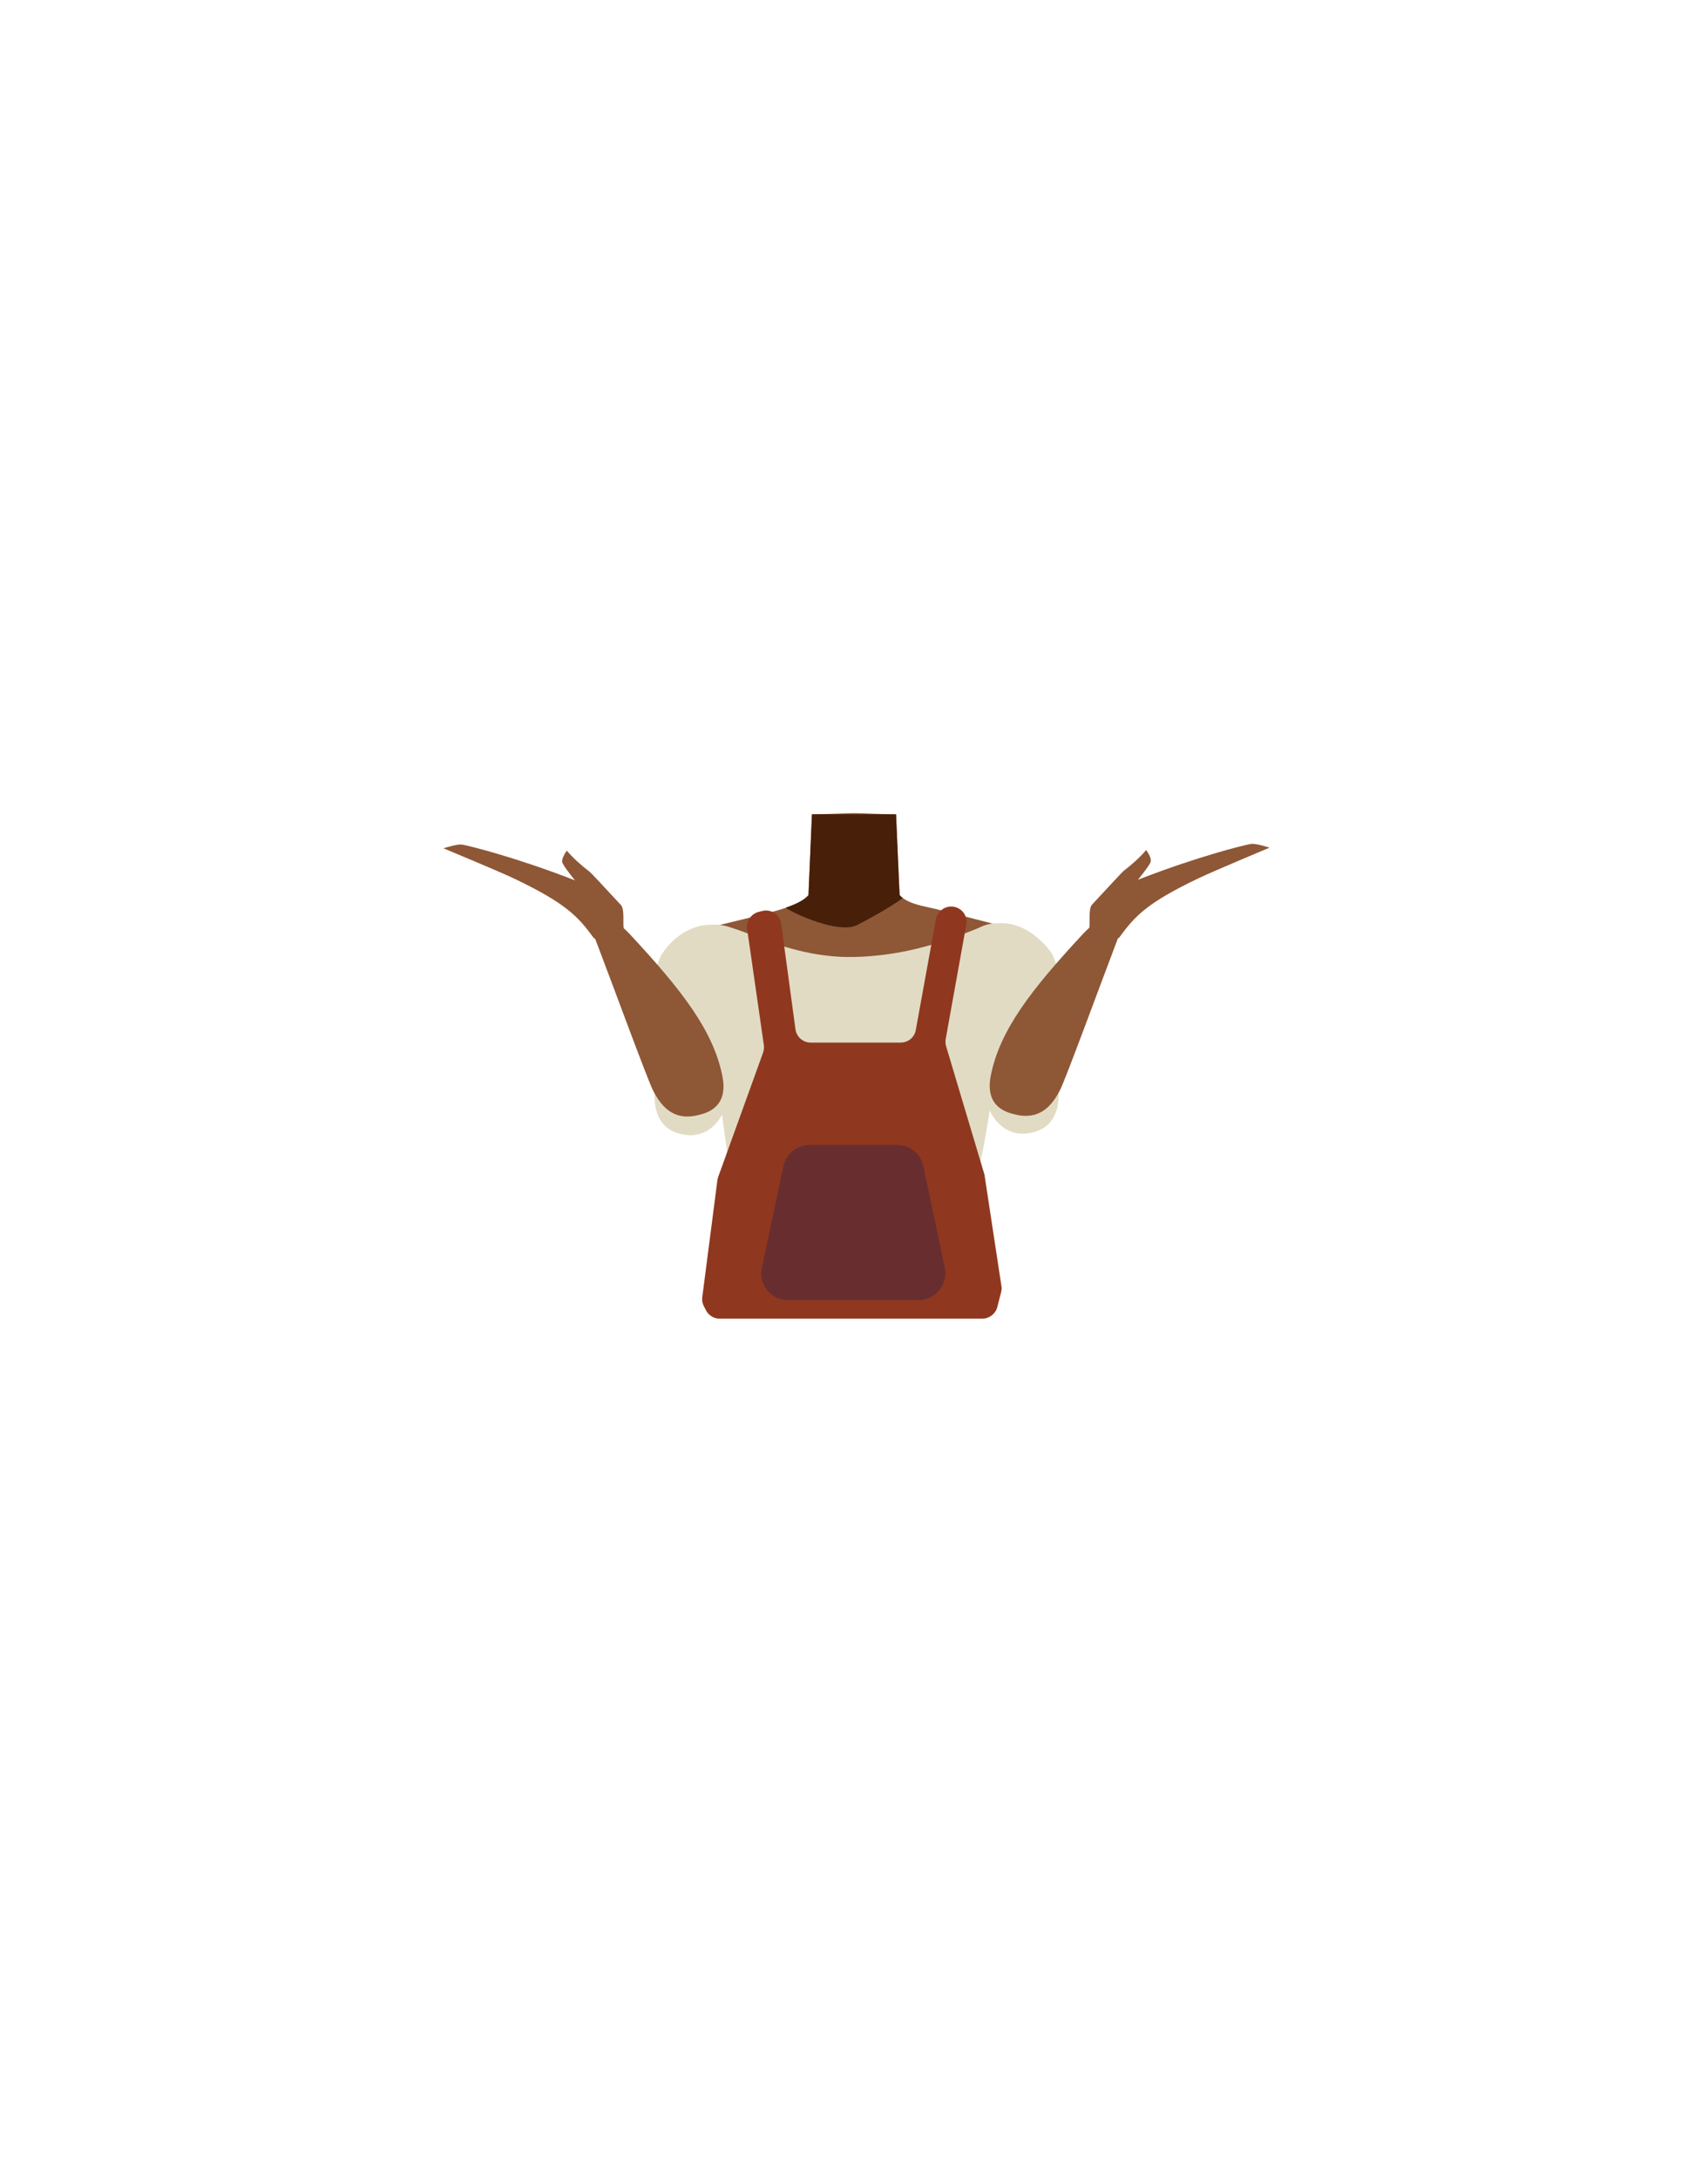 <?xml version="1.0" encoding="utf-8"?>
<!-- Generator: Adobe Illustrator 26.0.2, SVG Export Plug-In . SVG Version: 6.00 Build 0)  -->
<svg version="1.1" id="Calque_1" xmlns="http://www.w3.org/2000/svg" xmlns:xlink="http://www.w3.org/1999/xlink" x="0px" y="0px"
	 viewBox="0 0 788 1005" style="enable-background:new 0 0 788 1005;" xml:space="preserve">
<style type="text/css">
	.st0{fill:#8E5736;}
	.st1{fill:#481F09;}
	.st2{fill:#E1DBC4;}
	.st3{fill:#8F381F;}
	.st4{fill:#682E2F;}
</style>
<g id="Calque_1_00000135671376874874536320000007383502615432167837_">
	<g id="Calque_12">
		<path class="st0" d="M465.8,459.5c0,0-0.1,3.9-9.3,10c-10.9,7.3-6.9,21.4-8.4,28.7c-1,4.9-9.9,17.3-13.7,16.6
			c-10.8-2-16.9-16.2-26.7-20.4c-5.7-2.4-8.2-4.7-13.7-2c-5.5-2.8-8-0.5-13.7,2c-9.8,4.2-15.8,18.5-26.7,20.4
			c-3.9,0.7-12.7-11.7-13.7-16.6c-1.5-7.3,2.5-21.4-8.4-28.7c-9.2-6.1-11.6-11-11.6-11c-7-17.1-6.1-26.7,3.9-29.7s29.4-7,38.6-10.1
			c4.7-1.6,8.5-3.4,10.6-5.8l1.6-37.3l18.3-0.6h2.2l14.3,0.5l4,0.1l0.7,15.7l0.6,12.9v0.5l0.4,8.2c0.4,0.5,0.9,0.9,1.5,1.3
			c2.7,2,6.8,3.2,11.6,4.2c6.5,1.3,30.5,8,37.8,9.4c3.1,0.6-2.8-0.9,0,0C475.8,430.6,472.8,442.4,465.8,459.5z"/>
		<path class="st1" d="M416.5,414.1c-5.4,4.2-18.8,11.4-21.3,12.6c-8.2,3.9-28.3-5-32.8-8.1c4.7-1.6,8.5-3.4,10.6-5.8l1.6-37.3h38.8
			l1.2,28.5v0.5l0.4,8.2C415.4,413.2,415.9,413.7,416.5,414.1z"/>
	</g>
</g>
<path class="st2" d="M444.4,563.3c14.8-35.4,22.7-134,13-137c-3.4-1-27.2,14-62.7,15c-39.1,1.1-63.8-23.7-66.9-10.3
	c-4.5,19.1,8.9,118.7,16.1,146.5c7.5,29.1,51.4,1.4,51.4,1.4S432.8,591.1,444.4,563.3z"/>
<path class="st2" d="M344.6,434.1c9,13.5-0.9,21.2-4.1,28c-5.1,10.9-2.7,33.4-4.6,44.5c-0.9,5.2-5.9,17.3-18,16.9l0,0
	c-15.5-1-16.1-14.1-15.9-19.1c0.3-10.3-4.4-53,3.6-64.7c0,0,7.2-12.2,21-13.2C335.4,425.8,340.9,428.5,344.6,434.1L344.6,434.1z"/>
<path class="st0" d="M321.8,514.3c-11.5,2.7-17-4.6-20.5-11.4c-2.5-4.8-20.2-53-25.2-66c-2.9-7.4-4.6-11.2,1.5-12.8
	c5.5-1.5,11.6,5.2,14,7.8c22.5,24.3,37.8,43.5,41.8,65C335.9,511,325.7,513.4,321.8,514.3z"/>
<path class="st0" d="M272,402c-3.8-2.9-7.4-6.1-10.5-9.7c0,0-2.5,3.3-2.1,5.3c0.3,1.6,5.9,8.4,5.9,8.4l0,0
	c-27.2-10.6-48.9-16-52.1-16.5c-2.2-0.4-8.6,1.7-8.6,1.7s25.8,10.7,32.7,14c23.6,11.3,29.3,17.3,36.6,27.3c1.3,1.8,16.2-0.1,14-4
	c-0.8-1.4,0.5-9-1.4-11.1C279.1,409.4,272.4,402.2,272,402z"/>
<path class="st2" d="M445.8,433.4c-9,13.5,0.9,21.2,4.1,28c5.1,10.9,2.7,33.4,4.6,44.5c0.9,5.2,5.9,17.3,18,16.9l0,0
	c15.5-1,16.1-14.1,15.9-19.1c-0.3-10.3,4.4-53-3.6-64.7c0.6,1-7.9-12.2-21-13.2C455,425.1,449.5,427.9,445.8,433.4L445.8,433.4z"/>
<path class="st0" d="M468.6,514c11.5,2.7,17-4.6,20.5-11.4c2.5-4.8,20.2-53,25.2-66c2.8-7.4,4.6-11.2-1.5-12.8
	c-5.5-1.5-11.6,5.2-14,7.8c-22.5,24.3-37.8,43.5-41.8,65C454.5,510.7,464.7,513.1,468.6,514z"/>
<path class="st0" d="M518.3,401.7c3.8-2.9,7.4-6.1,10.5-9.7c0,0,2.5,3.3,2.1,5.3c-0.3,1.6-5.9,8.4-5.9,8.4l0,0
	c27.2-10.6,48.9-16,52.1-16.5c2.2-0.4,8.6,1.7,8.6,1.7S559.9,401.7,553,405c-23.7,11.3-29.3,17.3-36.6,27.3c-1.3,1.8-16.2-0.1-14-4
	c0.8-1.3-0.5-9,1.4-11.1C511.3,409.1,518,401.9,518.3,401.7z"/>
<path class="st3" d="M344.7,428.4l7.7,53.5c0.2,1.2,0,2.3-0.3,3.4l-20.7,57.3c-0.2,0.5-0.3,1-0.4,1.5l-7,54.1
	c-0.2,1.5,0.1,3,0.8,4.3l1,1.9c1.2,2.3,3.6,3.7,6.2,3.7h121.2c3.2,0,6.1-2.2,6.9-5.3l1.8-7c0.2-0.9,0.3-1.9,0.1-2.8l-7.7-50.6
	c0-0.3-0.1-0.6-0.2-1l-17.6-58.9c-0.3-1.1-0.4-2.2-0.2-3.3l9.5-52.8c0.7-3.6-1.5-7.1-5.1-8.1l0,0c-4-1.1-8.1,1.5-8.9,5.6l-9.3,51.1
	c-0.6,3.4-3.5,5.8-7,5.8H374c-3.5,0-6.5-2.6-7-6.1l-6.6-48.7c-0.6-4.2-4.6-6.9-8.7-5.9l-1.6,0.4
	C346.5,421.4,344.2,424.8,344.7,428.4z"/>
<path class="st4" d="M423.7,599.6h-60.1c-7.9,0-13.8-7.3-12.1-15l9.9-46.8c1.2-5.7,6.3-9.8,12.1-9.8h40.4c5.9,0,10.9,4.1,12.1,9.8
	l9.9,46.8C437.5,592.3,431.6,599.6,423.7,599.6z"/>
</svg>
